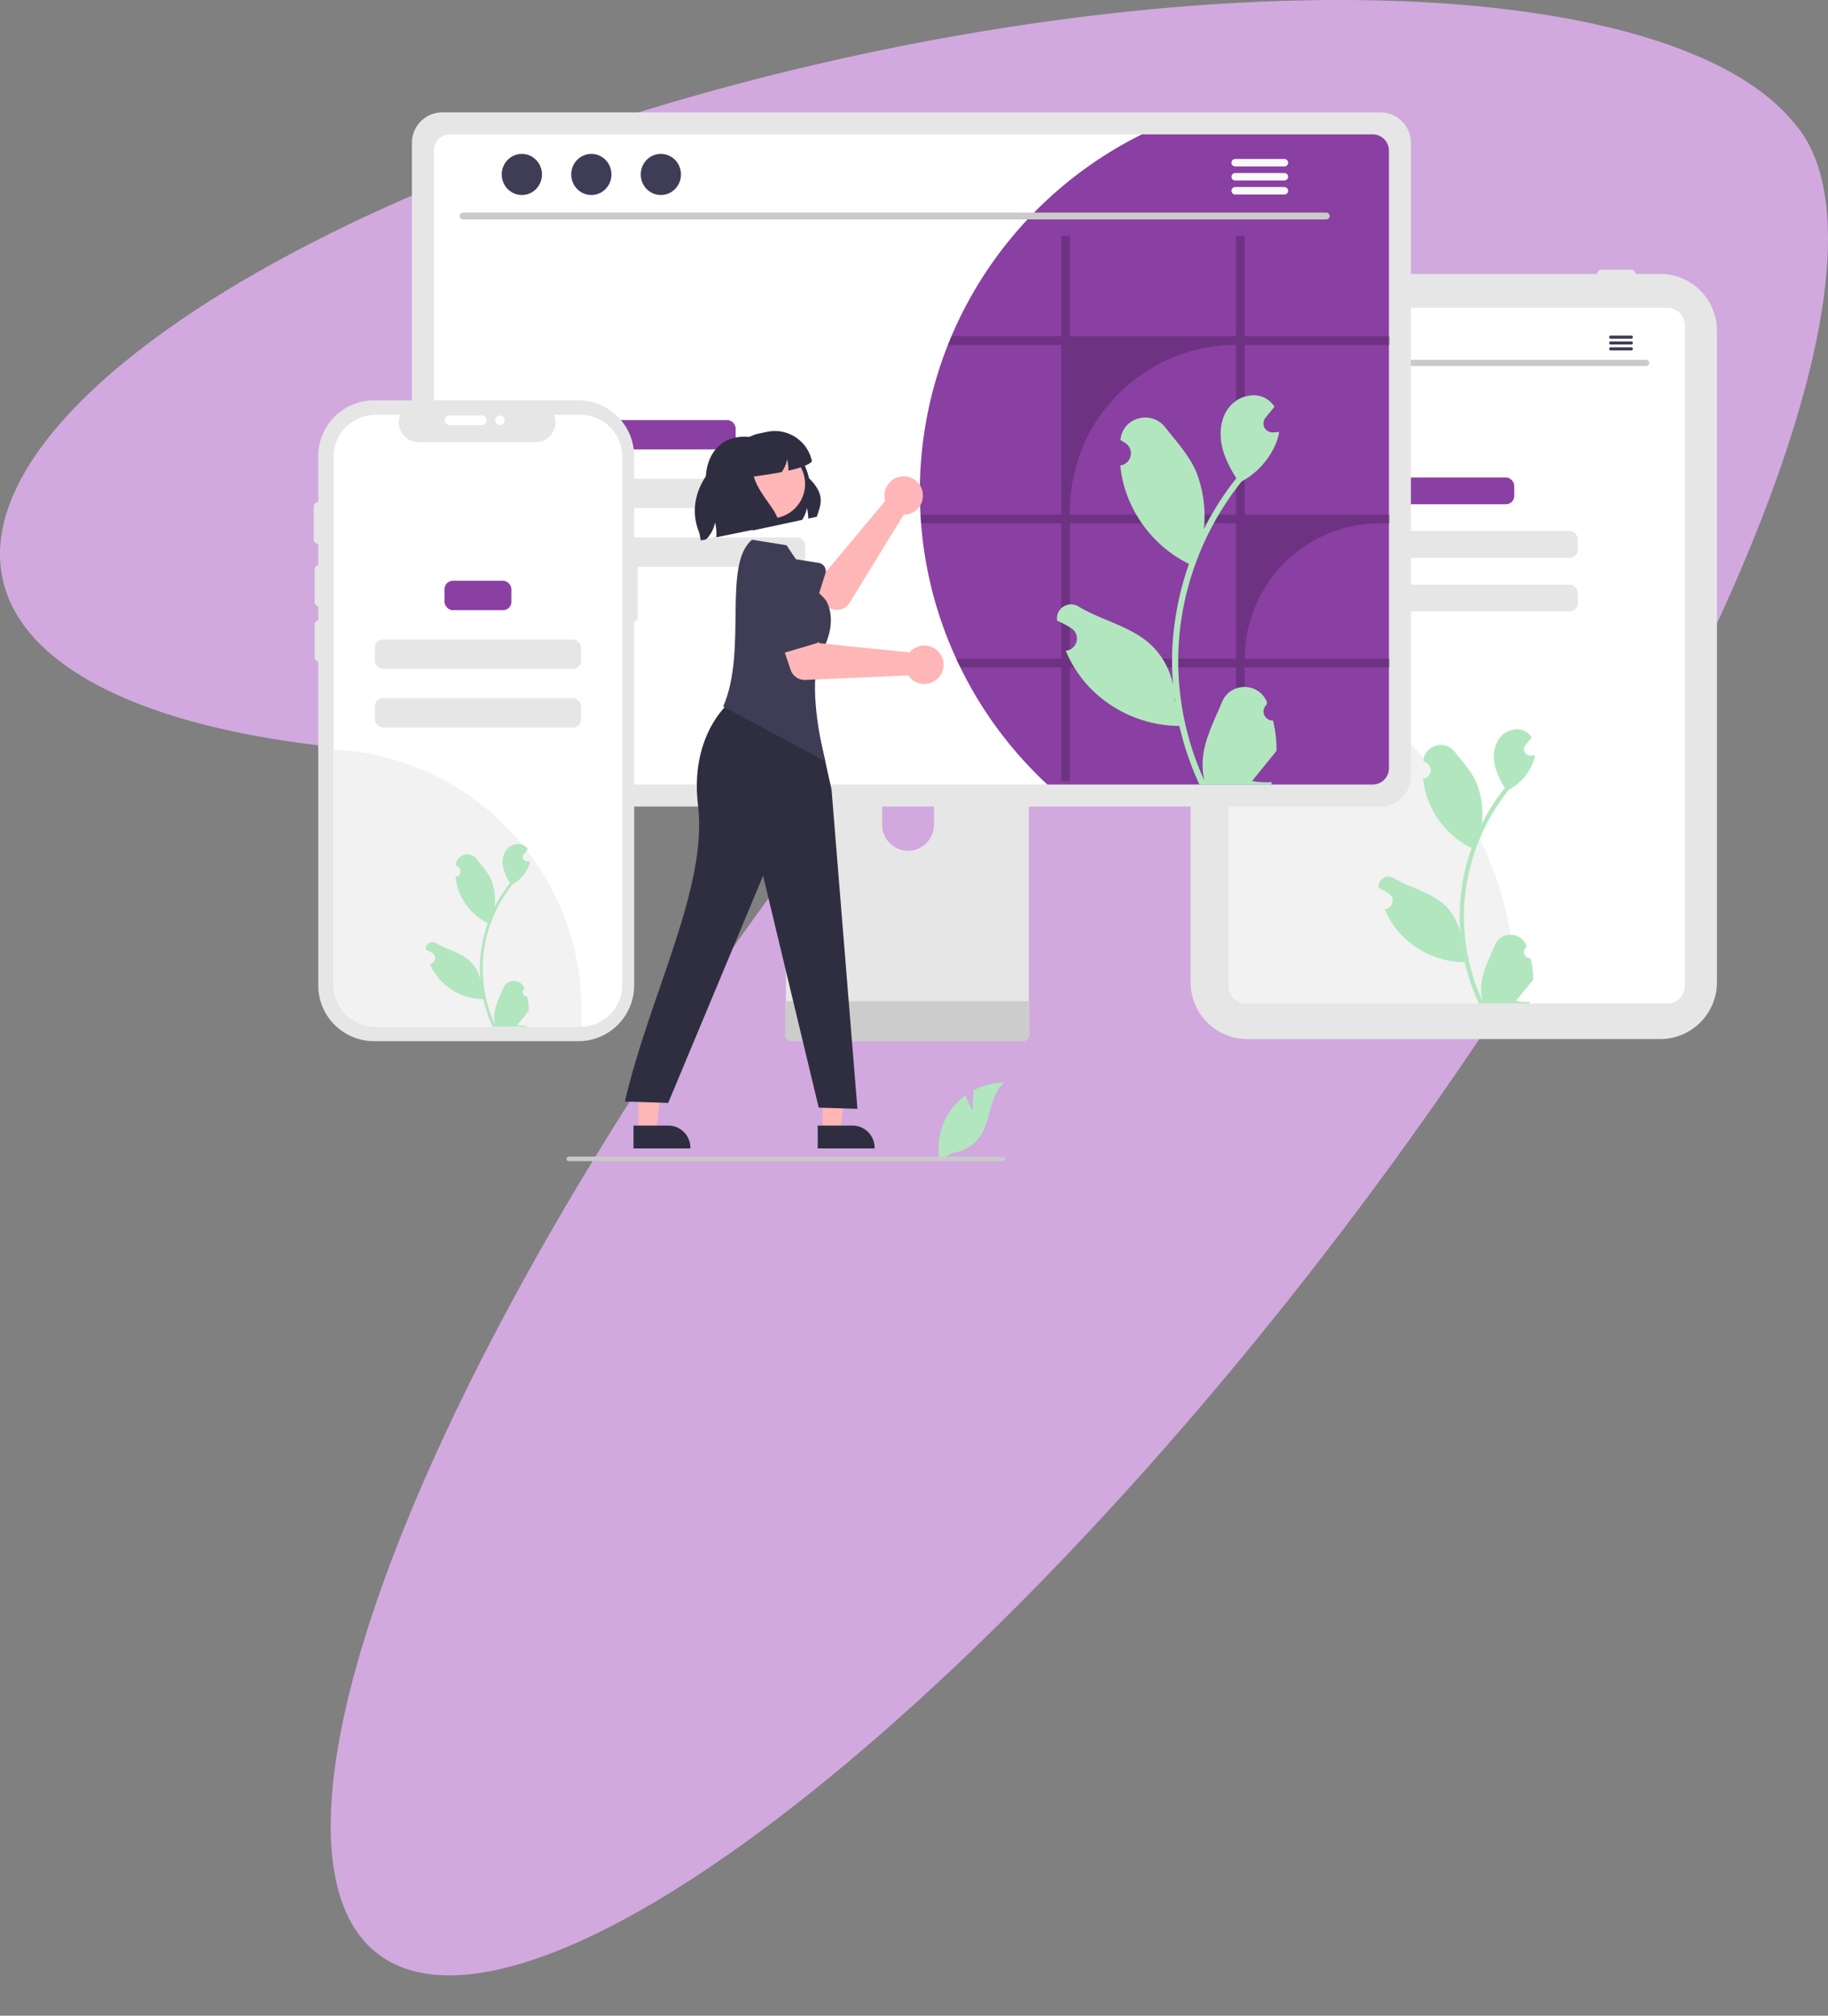 <?xml version="1.0" encoding="UTF-8"?>
<svg width="962.03" height="1060.4" data-name="Layer 1" version="1.1" viewBox="0 0 962.03 1060.4" xmlns="http://www.w3.org/2000/svg" xmlns:cc="http://creativecommons.org/ns#" xmlns:dc="http://purl.org/dc/elements/1.1/" xmlns:rdf="http://www.w3.org/1999/02/22-rdf-syntax-ns#">
 <rect x="0" y="0" width="962.03" height="1060.4" fill="#808080" stroke="none"/>
 <path d="m703.7 0a171.54 489.87 77.447 0 0-103.8 5.455 171.54 489.87 77.447 0 0-584.57 239.18 171.54 489.87 77.447 0 0 343.98 146.76 171.54 489.87 77.447 0 0 122.18-18.125 173.3 609.37 37.276 0 0-9.51 11.617 173.3 609.37 37.276 0 0-286.04 628.39 173.3 609.37 37.276 0 0 478.16-312.07 173.3 609.37 37.276 0 0 286.04-628.39 173.3 609.37 37.276 0 0-5.662-7.758 171.54 489.87 77.447 0 0-240.78-65.059z" fill="#d1a9de" stop-color="#000000" stroke-width="6.968"/>
 <path d="m873.76 546.61h-217.35a29.859 29.859 0 0 1-29.826-29.825v-342.84a29.859 29.859 0 0 1 29.826-29.826h217.35a29.859 29.859 0 0 1 29.826 29.826v342.84a29.859 29.859 0 0 1-29.826 29.825z" fill="#e6e6e6"/>
 <path d="m877.37 161.91h-221.36a9.348 9.348 0 0 0-9.337 9.337v347.31a9.351 9.351 0 0 0 9.337 9.337h221.36a9.348 9.348 0 0 0 9.337-9.337v-347.31a9.348 9.348 0 0 0-9.337-9.337z" fill="#fff"/>
 <g fill="#e6e6e6">
  <path d="m661.73 144.12a2.284 2.284 0 0 1 2.282-2.282h15.516a2.282 2.282 0 1 1 0 4.563h-15.516a2.284 2.284 0 0 1-2.282-2.282z"/>
  <path d="m687.28 144.12a2.284 2.284 0 0 1 2.282-2.282h15.516a2.282 2.282 0 1 1 0 4.563h-15.516a2.284 2.284 0 0 1-2.282-2.282z"/>
  <path d="m840.61 144.12a2.284 2.284 0 0 1 2.282-2.282h15.516a2.282 2.282 0 0 1 0 4.563h-15.516a2.284 2.284 0 0 1-2.282-2.282z"/>
 </g>
 <path d="m797.36 520.74c0 2.4-0.046 4.792-0.155 7.155h-141.2a9.351 9.351 0 0 1-9.337-9.337v-174.82a179.29 179.29 0 0 1 150.69 177z" fill="#f2f2f2"/>
 <rect x="735.57" y="251.17" width="61.339" height="14.092" rx="4.339" fill="#8a3fa2"/>
 <rect x="702.1" y="279.35" width="128.28" height="14.092" rx="4.339" fill="#e6e6e6"/>
 <rect x="702.1" y="307.54" width="128.28" height="14.092" rx="4.339" fill="#e6e6e6"/>
 <path d="m805.56 504.16a3.348 3.348 0 0 1-2.426-5.803l0.229-0.912q-0.045-0.11-0.091-0.219a8.991 8.991 0 0 0-16.584 0.062c-2.712 6.533-6.166 13.077-7.016 19.984a26.597 26.597 0 0 0 0.467 9.147 106.63 106.63 0 0 1-9.7-44.289 102.92 102.92 0 0 1 0.638-11.482q0.529-4.688 1.468-9.309a107.87 107.87 0 0 1 21.392-45.718 28.707 28.707 0 0 0 11.939-12.387 21.898 21.898 0 0 0 1.992-5.984c-0.581 0.076-1.172 0.124-1.753 0.162-0.181 9e-3 -0.372 0.019-0.553 0.029l-0.068 3e-3a3.317 3.317 0 0 1-2.724-5.404q0.376-0.463 0.753-0.926c0.381-0.476 0.772-0.943 1.153-1.42a1.651 1.651 0 0 0 0.124-0.143c0.438-0.543 0.877-1.077 1.315-1.62a9.592 9.592 0 0 0-3.144-3.039c-4.393-2.573-10.453-0.791-13.626 3.183-3.183 3.973-3.783 9.548-2.678 14.512a38.439 38.439 0 0 0 5.317 11.854c-0.238 0.305-0.486 0.6-0.724 0.905a108.57 108.57 0 0 0-11.332 17.952 45.132 45.132 0 0 0-2.694-20.963c-2.579-6.222-7.413-11.462-11.67-16.84-5.113-6.461-15.599-3.641-16.499 4.549q-0.013 0.119-0.025 0.238 0.948 0.535 1.857 1.136a4.541 4.541 0 0 1-1.831 8.264l-0.093 0.014a45.184 45.184 0 0 0 1.191 6.756 46.523 46.523 0 0 0 23.164 29.157c0.372 0.191 0.734 0.381 1.105 0.562a110.81 110.81 0 0 0-5.965 28.071 105.1 105.1 0 0 0 0.076 16.97l-0.029-0.2a27.773 27.773 0 0 0-9.481-16.037c-7.296-5.994-17.604-8.201-25.475-13.018a5.212 5.212 0 0 0-7.983 5.071q0.016 0.105 0.032 0.21a30.508 30.508 0 0 1 3.421 1.648q0.948 0.535 1.857 1.136a4.541 4.541 0 0 1-1.831 8.264l-0.093 0.014c-0.067 0.01-0.124 0.019-0.19 0.029a45.224 45.224 0 0 0 8.318 13.026 46.564 46.564 0 0 0 33.769 14.817h0.01a110.78 110.78 0 0 0 7.442 21.725h26.585c0.095-0.295 0.181-0.6 0.267-0.896a30.205 30.205 0 0 1-7.356-0.438c1.972-2.42 3.945-4.86 5.917-7.28a1.652 1.652 0 0 0 0.124-0.143c1-1.239 2.01-2.468 3.011-3.707l5.4e-4 -2e-3a44.244 44.244 0 0 0-1.296-11.271zm-30.443-59.887 0.014-0.019-0.014 0.038zm-5.889 53.084-0.229-0.514c0.01-0.372 0.01-0.743 0-1.124 0-0.105-0.019-0.21-0.019-0.315 0.086 0.657 0.162 1.315 0.257 1.972z" fill="#b2e6bf"/>
 <path d="m866.3 192.58h-199.23a1.649 1.649 0 0 1 0-3.298h199.23a1.649 1.649 0 0 1 0 3.298z" fill="#cacaca"/>
 <g fill="#3f3d56">
  <ellipse cx="677.7" cy="179.56" rx="4.846" ry="4.954"/>
  <ellipse cx="694.44" cy="179.56" rx="4.846" ry="4.954"/>
  <ellipse cx="711.18" cy="179.56" rx="4.846" ry="4.954"/>
  <path d="m858.51 176.52h-10.845a0.821 0.821 0 0 0 0 1.642h10.845a0.821 0.821 0 0 0 0-1.642z"/>
  <path d="m858.51 179.6h-10.845a0.821 0.821 0 0 0 0 1.642h10.845a0.821 0.821 0 0 0 0-1.642z"/>
  <path d="m858.51 182.68h-10.845a0.821 0.821 0 0 0 0 1.642h10.845a0.821 0.821 0 0 0 0-1.642z"/>
 </g>
 <path d="m535.26 343.88h-115.51a6.163 6.163 0 0 0-6.154 6.17v182.47h127.83v-182.47a6.166 6.166 0 0 0-6.17-6.17zm-57.366 103.68a13.704 13.704 0 0 1-13.64-13.64v-21.047a13.64 13.64 0 0 1 27.28 0v21.047a13.704 13.704 0 0 1-13.64 13.64z" fill="#e6e6e6"/>
 <path d="m413.2 526.68v17.605a3.449 3.449 0 0 0 3.442 3.442h121.74a3.459 3.459 0 0 0 3.442-3.442v-17.605z" fill="#ccc"/>
 <path d="m726.54 59.11h-493.76a16.029 16.029 0 0 0-16.003 16.003v333.19a16.018 16.018 0 0 0 16.003 16.003h493.76a16.018 16.018 0 0 0 16.003-16.003v-333.19a16.029 16.029 0 0 0-16.003-16.003z" fill="#e6e6e6"/>
 <path d="m722.41 70.669h-485.51a8.577 8.577 0 0 0-8.558 8.576v324.93a8.573 8.573 0 0 0 8.558 8.558h485.51a8.573 8.573 0 0 0 8.558-8.558v-324.93a8.577 8.577 0 0 0-8.558-8.576z" fill="#fff"/>
 <path d="m730.97 79.245v324.93a8.573 8.573 0 0 1-8.558 8.558h-171.2a210.09 210.09 0 0 1-45.834-61.67q-1.121-2.242-2.135-4.537a208.23 208.23 0 0 1-18.505-71.225c-0.125-1.512-0.231-3.025-0.302-4.555-0.231-3.914-0.338-7.882-0.338-11.868a209.13 209.13 0 0 1 14.75-77.417c0.587-1.53 1.21-3.043 1.851-4.555a210.67 210.67 0 0 1 100.26-106.24h121.45a8.577 8.577 0 0 1 8.558 8.576z" fill="#8a3fa2"/>
 <path d="m698.01 115.44h-454.29a1.807 1.807 0 0 1 0-3.613h454.29a1.807 1.807 0 0 1 0 3.613z" fill="#cacaca"/>
 <g fill="#3f3d56">
  <ellipse cx="274.64" cy="91.776" rx="10.588" ry="10.823"/>
  <ellipse cx="311.21" cy="91.776" rx="10.588" ry="10.823"/>
  <ellipse cx="347.79" cy="91.776" rx="10.588" ry="10.823"/>
 </g>
 <g fill="#f9f9f9">
  <path d="m675.99 83.636h-25.981a1.968 1.968 0 0 0 0 3.934h25.981a1.968 1.968 0 0 0 0-3.934z"/>
  <path d="m675.99 91.02h-25.981a1.968 1.968 0 0 0 0 3.934h25.981a1.968 1.968 0 0 0 0-3.934z"/>
  <path d="m675.99 98.395h-25.981a1.968 1.968 0 0 0 0 3.934h25.981a1.968 1.968 0 0 0 0-3.934z"/>
 </g>
 <rect x="314.95" y="220.98" width="72.207" height="15.441" rx="4.339" fill="#8a3fa2"/>
 <rect x="278.27" y="251.86" width="145.55" height="15.441" rx="4.339" fill="#e6e6e6"/>
 <rect x="278.27" y="282.74" width="145.55" height="15.441" rx="4.339" fill="#e6e6e6"/>
 <path d="m290.15 394.11a53.05 53.05 0 0 1-3.345 18.629h-49.909a8.573 8.573 0 0 1-8.558-8.558v-62.773a52.716 52.716 0 0 1 8.434-0.676 53.375 53.375 0 0 1 53.379 53.379z" fill="#6c63ff"/>
 <path d="m731.42 181.46v-4.555h-76.349v-52.791h-4.537v52.791h-87.505v-52.791h-4.537v52.791h-57.791c-0.641 1.512-1.263 3.025-1.851 4.555h59.642v89.285h-74.054c0.071 1.53 0.178 3.043 0.302 4.555h73.751v71.225h-55.247q1.014 2.295 2.135 4.537h53.112v59.873h4.537v-59.873h87.505v59.873h4.537v-59.873h76.349v-4.537h-76.349v-7e-5a71.225 71.225 0 0 1 71.225-71.225h5.124v-4.555h-76.349v-89.284zm-80.886 165.06h-87.505v-71.225h87.505zm0-75.78h-87.505v-1.779a87.505 87.505 0 0 1 87.505-87.505h9e-5z" opacity=".2"/>
 <path d="m669.94 379.03a4.755 4.755 0 0 1-3.446-8.241c0.12-0.477 0.206-0.819 0.326-1.295q-0.064-0.156-0.129-0.311c-4.377-10.438-19.213-10.366-23.553 0.087-3.852 9.278-8.757 18.572-9.964 28.382a37.774 37.774 0 0 0 0.663 12.991 151.44 151.44 0 0 1-13.776-62.9 146.17 146.17 0 0 1 0.907-16.307q0.751-6.658 2.084-13.221a153.2 153.2 0 0 1 30.381-64.93 40.771 40.771 0 0 0 16.956-17.592 31.1 31.1 0 0 0 2.828-8.498c-0.825 0.108-1.665 0.176-2.49 0.23-0.257 0.013-0.528 0.027-0.785 0.041l-0.097 4e-3a4.711 4.711 0 0 1-3.869-7.675q0.535-0.658 1.07-1.315c0.541-0.677 1.096-1.34 1.637-2.016a2.346 2.346 0 0 0 0.176-0.203c0.623-0.771 1.245-1.529 1.868-2.301a13.622 13.622 0 0 0-4.466-4.317c-6.239-3.654-14.845-1.123-19.352 4.52-4.52 5.643-5.372 13.56-3.803 20.61 1.34 6.036 4.263 11.57 7.551 16.835-0.338 0.433-0.69 0.853-1.028 1.286a154.19 154.19 0 0 0-16.093 25.496 64.098 64.098 0 0 0-3.827-29.772c-3.663-8.836-10.528-16.278-16.574-23.917-7.262-9.175-22.153-5.171-23.433 6.46q-0.019 0.169-0.036 0.338 1.347 0.76 2.637 1.613a6.449 6.449 0 0 1-2.6 11.737l-0.132 0.02a64.174 64.174 0 0 0 1.692 9.595 66.072 66.072 0 0 0 32.898 41.41c0.528 0.271 1.042 0.541 1.57 0.798a157.38 157.38 0 0 0-8.472 39.867 149.27 149.27 0 0 0 0.108 24.102l-0.041-0.284a39.444 39.444 0 0 0-13.465-22.775c-10.362-8.512-25.002-11.647-36.181-18.489-5.381-3.294-12.277 0.963-11.338 7.201q0.022 0.149 0.046 0.299a43.328 43.328 0 0 1 4.858 2.341q1.347 0.76 2.637 1.613a6.45 6.45 0 0 1-2.6 11.737l-0.132 0.02c-0.095 0.014-0.176 0.027-0.271 0.041a64.227 64.227 0 0 0 11.814 18.499 66.131 66.131 0 0 0 47.96 21.043h0.014a157.34 157.34 0 0 0 10.569 30.854h37.756c0.135-0.42 0.257-0.853 0.379-1.272a42.897 42.897 0 0 1-10.447-0.622c2.801-3.437 5.603-6.902 8.404-10.339a2.344 2.344 0 0 0 0.176-0.203c1.421-1.759 2.855-3.505 4.276-5.264l7.6e-4 -2e-3a62.836 62.836 0 0 0-1.841-16.007zm-43.236-85.052 0.02-0.027-0.02 0.054zm-8.363 75.39-0.325-0.731c0.014-0.528 0.014-1.056 0-1.597 0-0.149-0.027-0.298-0.027-0.447 0.122 0.934 0.23 1.868 0.365 2.801z" fill="#b2e6bf"/>
 <path d="m333.74 290.72v-50.743a29.369 29.369 0 0 0-29.369-29.369h-107.51a29.369 29.369 0 0 0-29.369 29.369v278.38a29.369 29.369 0 0 0 29.369 29.369h107.51a29.369 29.369 0 0 0 29.369-29.369v-191.52a1.852 1.852 0 0 0 1.852-1.852v-32.415a1.852 1.852 0 0 0-1.852-1.852z" fill="#e6e6e6"/>
 <path d="m327.49 240.18v277.98a21.919 21.919 0 0 1-21.69 21.92 1.926 1.926 0 0 1-0.24 0.01h-108.03a21.932 21.932 0 0 1-21.93-21.93v-277.98a21.932 21.932 0 0 1 21.93-21.93h13.11a10.427 10.427 0 0 0 9.65 14.36h61.59a10.435 10.435 0 0 0 9.64-14.36h14.04a21.932 21.932 0 0 1 21.93 21.93z" fill="#fff"/>
 <path d="m306.07 531.51q0 4.32-0.27 8.57a1.926 1.926 0 0 1-0.24 0.01h-108.03a21.932 21.932 0 0 1-21.93-21.93v-123.88a137.39 137.39 0 0 1 130.47 137.23z" fill="#f2f2f2"/>
 <path d="m168.09 319.11a2.503 2.503 0 0 1-2.5-2.5v-17a2.5 2.5 0 0 1 5 0v17a2.503 2.503 0 0 1-2.5 2.5z" fill="#e6e6e6"/>
 <rect x="233.94" y="305.54" width="35.207" height="15.441" rx="4.339" fill="#8a3fa2"/>
 <rect x="197.27" y="336.42" width="108.55" height="15.441" rx="4.339" fill="#e6e6e6"/>
 <rect x="197.27" y="367.3" width="108.55" height="15.441" rx="4.339" fill="#e6e6e6"/>
 <path d="m277.45 524.27a2.231 2.231 0 0 1-1.617-3.867l0.153-0.608q-0.03-0.073-0.061-0.146a5.992 5.992 0 0 0-11.053 0.041c-1.808 4.354-4.109 8.715-4.676 13.319a17.726 17.726 0 0 0 0.311 6.096 71.068 71.068 0 0 1-6.465-29.517 68.595 68.595 0 0 1 0.425-7.652q0.352-3.124 0.978-6.204a71.891 71.891 0 0 1 14.257-30.469 19.132 19.132 0 0 0 7.957-8.256 14.595 14.595 0 0 0 1.327-3.988c-0.387 0.051-0.781 0.083-1.169 0.108-0.121 6e-3 -0.248 0.013-0.368 0.019l-0.045 2e-3a2.211 2.211 0 0 1-1.816-3.602q0.251-0.309 0.502-0.617c0.254-0.318 0.514-0.629 0.768-0.946a1.101 1.101 0 0 0 0.083-0.095c0.292-0.362 0.584-0.718 0.876-1.08a6.392 6.392 0 0 0-2.096-2.026c-2.928-1.715-6.966-0.527-9.081 2.121-2.121 2.648-2.521 6.363-1.784 9.672a25.618 25.618 0 0 0 3.544 7.9c-0.159 0.203-0.324 0.4-0.483 0.603a72.355 72.355 0 0 0-7.552 11.964 30.079 30.079 0 0 0-1.796-13.971c-1.719-4.146-4.941-7.639-7.778-11.223a6.174 6.174 0 0 0-10.996 3.032q-9e-3 0.079-0.017 0.158 0.632 0.357 1.238 0.757a3.026 3.026 0 0 1-1.22 5.508l-0.062 0.01a30.115 30.115 0 0 0 0.794 4.503 31.006 31.006 0 0 0 15.438 19.432c0.248 0.127 0.489 0.254 0.737 0.375a73.853 73.853 0 0 0-3.975 18.708 70.049 70.049 0 0 0 0.051 11.31l-0.019-0.133a18.51 18.51 0 0 0-6.319-10.688c-4.863-3.994-11.732-5.465-16.978-8.676a3.474 3.474 0 0 0-5.32 3.379l0.021 0.14a20.333 20.333 0 0 1 2.28 1.099q0.632 0.357 1.238 0.757a3.027 3.027 0 0 1-1.22 5.508l-0.062 9e-3c-0.044 6e-3 -0.083 0.013-0.127 0.019a30.14 30.14 0 0 0 5.544 8.681 31.033 31.033 0 0 0 22.506 9.875h6e-3a73.831 73.831 0 0 0 4.96 14.479h17.718c0.064-0.197 0.121-0.4 0.178-0.597a20.13 20.13 0 0 1-4.903-0.292c1.315-1.613 2.629-3.239 3.944-4.852a1.101 1.101 0 0 0 0.083-0.095c0.667-0.826 1.34-1.645 2.007-2.47l3.6e-4 -1e-3a29.487 29.487 0 0 0-0.864-7.512zm-20.289-39.912 9e-3 -0.013-9e-3 0.025zm-3.925 35.378-0.152-0.343c6e-3 -0.248 6e-3 -0.495 0-0.749 0-0.07-0.013-0.14-0.013-0.21 0.057 0.438 0.108 0.876 0.171 1.315z" fill="#b2e6bf"/>
 <path d="m167.59 286.11a2.503 2.503 0 0 1-2.5-2.5v-17a2.5 2.5 0 0 1 5 0v17a2.503 2.503 0 0 1-2.5 2.5z" fill="#e6e6e6"/>
 <path d="m234.09 221.11a2.503 2.503 0 0 1 2.5-2.5h17a2.5 2.5 0 0 1 0 5h-17a2.503 2.503 0 0 1-2.5-2.5z" fill="#fff"/>
 <path d="m168.09 348.11a2.503 2.503 0 0 1-2.5-2.5v-17a2.5 2.5 0 0 1 5 0v17a2.503 2.503 0 0 1-2.5 2.5z" fill="#e6e6e6"/>
 <circle cx="263.09" cy="221.11" r="2.5" fill="#fff"/>
 <path d="m429.88 271.84-4.512 0.967a25.975 25.975 0 0 0-0.701-5.602 16.821 16.821 0 0 1-2.54 6.294l-25.876 5.526-24.843-26.218c-0.038-13.109 7.242-23.071 20.293-23.071 0.787 0 1.602 0.038 2.426 0.114a27.604 27.604 0 0 1 31.601 21.696c9.251 9.109 5.896 14.464 4.152 20.293z" fill="#2f2e41"/>
 <circle cx="405.59" cy="254.6" r="18.114" fill="#ffb6b6"/>
 <path d="m427.31 242.69c-1.45 1.886-6.445 3.554-12.379 4.9 9e-3 -0.123 9e-3 -0.246 9e-3 -0.37a25.974 25.974 0 0 0-0.701-5.602 16.821 16.821 0 0 1-2.54 6.294c-0.095 0.142-0.19 0.284-0.294 0.427-5.09 1.005-10.474 1.782-14.692 2.303 2.9 10.445 14.019 19.014 12.815 25.365l-32.578 6.654a25.539 25.539 0 0 0-0.626-7.867 16.934 16.934 0 0 1-4.72 8.957l-2.768 0.569-0.825-4.066c-7.147-17.166 2.815-34.739 19.137-43.829a19.84 19.84 0 0 1 12.569-8.436l4.066-0.834a19.934 19.934 0 0 1 23.526 15.535z" fill="#2f2e41"/>
 <path d="m511.79 584.45 0.482-10.832a34.983 34.983 0 0 1 16.317-4.131c-7.837 6.407-6.858 18.758-12.171 27.375a21.043 21.043 0 0 1-15.431 9.724l-6.558 4.015a35.261 35.261 0 0 1 7.432-28.573 34.06 34.06 0 0 1 6.26-5.816c1.571 4.142 3.669 8.237 3.669 8.237z" fill="#b2e6bf"/>
 <path d="m527.69 610.85h-228.38a1.191 1.191 0 0 1 0-2.381h228.38a1.191 1.191 0 1 1 0 2.381z" fill="#cacaca"/>
 <path d="m465.56 261.92a10.141 10.141 0 0 0 0.328 1.563l-30.626 36.67-11.438-1.971-5.231 16.874 19.91 5.457a7.707 7.707 0 0 0 8.603-3.397l28.464-46.307a10.113 10.113 0 1 0-10.01-8.889z" fill="#ffb6b6" stroke-width=".757"/>
 <path d="m433.91 298.11a4.331 4.331 0 0 0-3.004-2.002l-21.487-3.427a12.04 12.04 0 0 0-7.309 22.944l19.632 9.545a4.335 4.335 0 0 0 6.03-2.595l6.585-20.882a4.33 4.33 0 0 0-0.447-3.583z" fill="#3f3d56" stroke-width=".757"/>
 <polygon transform="matrix(-.757 0 0 .757 840.56 116.08)" points="538.49 585.23 538.49 632.52 526.23 632.52 520.4 585.23" fill="#ffb6b6"/>
 <path d="m430.34 604.15 29.941-7.5e-4v-0.379a11.654 11.654 0 0 0-11.654-11.654h-7.6e-4l-18.287 7.6e-4z" fill="#2f2e41" stroke-width=".757"/>
 <polygon transform="matrix(-.757 0 0 .757 840.56 116.08)" points="666.49 585.23 666.49 632.52 654.23 632.52 648.4 585.23" fill="#ffb6b6"/>
 <g stroke-width=".757">
  <path d="m333.39 604.15 29.941-7.5e-4v-0.379a11.654 11.654 0 0 0-11.654-11.654h-7.6e-4l-18.287 7.6e-4z" fill="#2f2e41"/>
  <path d="m429.08 376.98-40.238-11.628c-14.658 10.397-24.779 31.236-21.501 58.198 5.282 43.451-25.296 99.319-38.484 155.93l22.804 0.716 49.935-119.5 29.276 121.99 20.371 0.64-13.622-167.97z" fill="#2f2e41"/>
  <path d="m432.34 343.05c4.601-8.076 6.874-17.884 2.87-26.272-1.008-2.112-3.758-4.108-5.197-5.954l-16.083-23.979-18.16-2.921c-15.716 13.181-2.29 58.212-15.166 87.751l53.776 28.781c-3.844-14.68-9.032-45.133-2.04-57.406z" fill="#3f3d56"/>
  <path d="m479.82 342.07a10.141 10.141 0 0 0-1.112 1.146l-47.53-4.858-4.768-10.582-16.911 5.109 6.62 19.554a7.707 7.707 0 0 0 7.63 5.229l54.306-2.327a10.113 10.113 0 1 0 1.764-13.27z" fill="#ffb6b6"/>
  <path d="m432.12 336.09a4.331 4.331 0 0 0-0.022-3.61l-9.185-19.725a12.04 12.04 0 0 0-23.104 6.784l3.077 21.611a4.335 4.335 0 0 0 5.525 3.545l20.99-6.23a4.33 4.33 0 0 0 2.719-2.375z" fill="#3f3d56"/>
 </g>
</svg>
